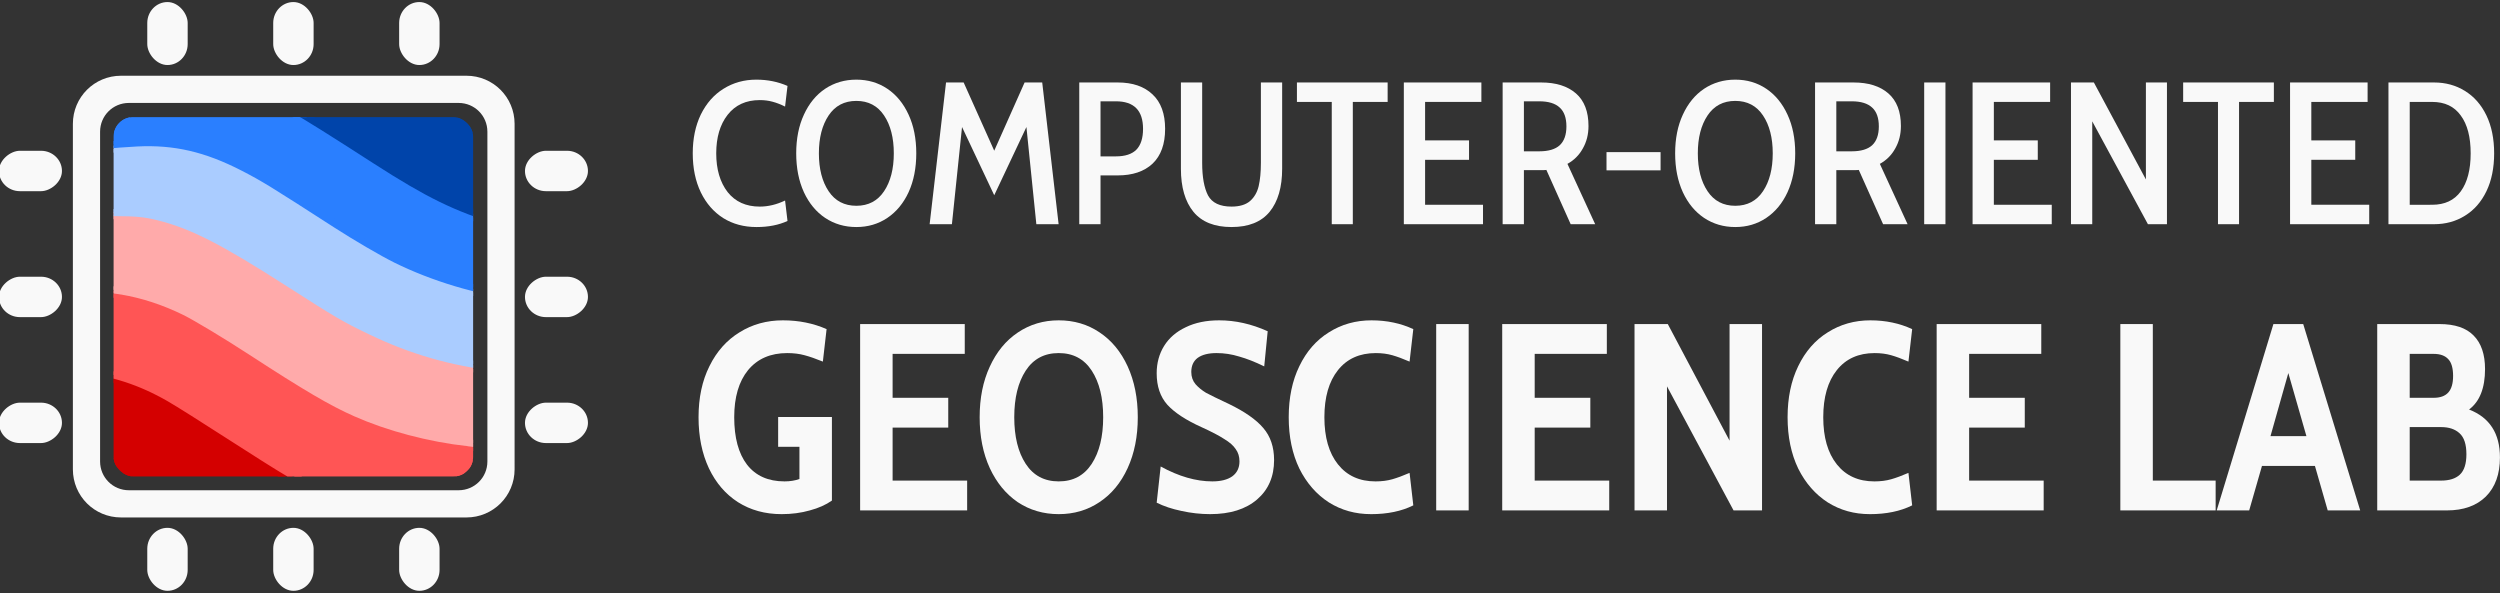 <?xml version="1.0" encoding="UTF-8" standalone="no"?>
<svg xmlns:dc="http://purl.org/dc/elements/1.1/" xmlns:cc="http://creativecommons.org/ns#" xmlns:rdf="http://www.w3.org/1999/02/22-rdf-syntax-ns#" xmlns:svg="http://www.w3.org/2000/svg" xmlns="http://www.w3.org/2000/svg" xmlns:sodipodi="http://sodipodi.sourceforge.net/DTD/sodipodi-0.dtd" xmlns:inkscape="http://www.inkscape.org/namespaces/inkscape" width="891.766mm" height="211.667mm" viewBox="0 0 891.766 211.667" version="1.1" id="svg8" inkscape:version="1.0.1 (3bc2e813f5, 2020-09-07)" sodipodi:docname="compgeolab-banner-light.svg" inkscape:export-filename="compgeolab-banner-light.png" inkscape:export-xdpi="36.002281" inkscape:export-ydpi="36.002281">
  <rect x="0" y="0" width="891.766" height="211.667" fill="#333333" stroke="none"/>
  <defs id="defs2">
    <clipPath clipPathUnits="userSpaceOnUse" id="clipPath846">
      <path style="fill:none;fill-opacity:1;fill-rule:nonzero;stroke:#ffffff;stroke-width:0.924;stroke-linecap:round;stroke-miterlimit:4;stroke-dasharray:none" d="m -598.054,-154.244 a 70.113,70.113 0 0 1 -70.113,70.113 70.113,70.113 0 0 1 -70.113,-70.113 70.113,70.113 0 0 1 70.113,-70.113 70.113,70.113 0 0 1 70.113,70.113 z" id="path848" inkscape:connector-curvature="0"/>
    </clipPath>
    <clipPath clipPathUnits="userSpaceOnUse" id="clipPath1107">
      <rect style="fill:none;fill-opacity:1;stroke:#ffff00;stroke-width:0.939" id="rect1109" width="113.859" height="113.859" x="611.328" y="-211.117" ry="7.558" transform="scale(-1,1)"/>
    </clipPath>
    <clipPath clipPathUnits="userSpaceOnUse" id="clipPath1107-75-6">
      <rect style="fill:none;fill-opacity:1;stroke:#ffff00;stroke-width:0.939" id="rect1109-3-2" width="113.859" height="113.859" x="611.328" y="-211.117" ry="7.558" transform="scale(-1,1)"/>
    </clipPath>
    <clipPath clipPathUnits="userSpaceOnUse" id="clipPath919">
      <rect style="fill:none;fill-opacity:1;stroke:#ffff00;stroke-width:0.923" id="rect921" width="111.793" height="112.089" x="98.29" y="612.213" ry="6.103" transform="matrix(0,-1,-1,0,0,0)"/>
    </clipPath>
    <clipPath clipPathUnits="userSpaceOnUse" id="clipPath919-3">
      <rect style="fill:none;fill-opacity:1;stroke:#ffff00;stroke-width:0.923" id="rect921-6" width="111.793" height="112.089" x="98.29" y="612.213" ry="6.103" transform="matrix(0,-1,-1,0,0,0)"/>
    </clipPath>
  </defs>
  <sodipodi:namedview id="base" pagecolor="#202020" bordercolor="#666666" borderopacity="1.0" inkscape:pageopacity="0" inkscape:pageshadow="2" inkscape:zoom="0.37911181" inkscape:cx="938.98231" inkscape:cy="588.97146" inkscape:document-units="mm" inkscape:current-layer="layer1" showgrid="false" inkscape:window-width="3200" inkscape:window-height="1800" inkscape:window-x="0" inkscape:window-y="0" inkscape:window-maximized="0" fit-margin-top="0" fit-margin-left="0" fit-margin-right="0" fit-margin-bottom="0" inkscape:document-rotation="0"/>
  <g inkscape:label="Layer 1" inkscape:groupmode="layer" id="layer1" transform="translate(774,260.077)">
    <g id="g889" transform="matrix(1.11,0,0,1.11,72.468,12.056)">
      <g aria-label="COMPUTER-ORIENTED " style="font-style:normal;font-variant:normal;font-weight:normal;font-stretch:normal;font-size:65.066px;line-height:1.25;font-family:ABeeZee;-inkscape-font-specification:ABeeZee;letter-spacing:0px;word-spacing:0px;fill:#f9f9f9;fill-opacity:1;stroke:none;stroke-width:0.488" id="text826">
        <path d="m -519.469,-172.204 q -6.051,0 -10.671,-2.863 -4.62,-2.928 -7.222,-8.263 -2.603,-5.401 -2.603,-12.558 0,-7.092 2.603,-12.493 2.668,-5.401 7.287,-8.263 4.685,-2.928 10.541,-2.928 5.401,0 10.02,2.017 l -0.781,6.637 q -2.082,-1.041 -4.034,-1.562 -1.887,-0.521 -4.099,-0.521 -6.637,0 -10.346,4.75 -3.644,4.685 -3.644,12.363 0,7.678 3.644,12.428 3.709,4.685 10.346,4.685 4.034,0 8.133,-1.952 l 0.781,6.572 q -4.229,1.952 -9.955,1.952 z" style="font-style:normal;font-variant:normal;font-weight:500;font-stretch:condensed;font-family:'Cabin Condensed';-inkscape-font-specification:'Cabin Condensed,  Medium Condensed';fill:#f9f9f9;fill-opacity:1;stroke-width:0.488" id="path902"/>
        <path d="m -487.391,-172.204 q -5.596,0 -10.02,-2.928 -4.359,-2.928 -6.832,-8.263 -2.473,-5.401 -2.473,-12.493 0,-7.092 2.473,-12.428 2.473,-5.401 6.832,-8.328 4.425,-2.928 10.02,-2.928 5.596,0 9.955,2.928 4.359,2.928 6.832,8.328 2.473,5.335 2.473,12.428 0,7.092 -2.473,12.493 -2.473,5.335 -6.832,8.263 -4.359,2.928 -9.955,2.928 z m 0,-6.832 q 5.791,0 8.914,-4.685 3.123,-4.685 3.123,-12.167 0,-7.483 -3.123,-12.167 -3.123,-4.685 -8.914,-4.685 -5.791,0 -8.914,4.685 -3.123,4.685 -3.123,12.167 0,7.483 3.123,12.167 3.123,4.685 8.914,4.685 z" style="font-style:normal;font-variant:normal;font-weight:500;font-stretch:condensed;font-family:'Cabin Condensed';-inkscape-font-specification:'Cabin Condensed,  Medium Condensed';fill:#f9f9f9;fill-opacity:1;stroke-width:0.488" id="path904"/>
        <path d="m -429.548,-173.115 -3.188,-31.232 -10.346,21.927 -10.346,-21.927 -3.253,31.232 h -7.157 l 5.27,-45.546 h 5.661 l 9.825,21.927 9.76,-21.927 h 5.661 l 5.27,45.546 z" style="font-style:normal;font-variant:normal;font-weight:500;font-stretch:condensed;font-family:'Cabin Condensed';-inkscape-font-specification:'Cabin Condensed,  Medium Condensed';fill:#f9f9f9;fill-opacity:1;stroke-width:0.488" id="path906"/>
        <path d="m -415.754,-218.662 h 12.363 q 7.157,0 11.191,3.839 4.034,3.774 4.034,11.061 0,7.352 -4.034,11.191 -4.034,3.774 -11.191,3.774 h -5.531 v 15.681 h -6.832 z m 11.777,23.749 q 4.425,0 6.572,-2.147 2.147,-2.212 2.147,-6.702 0,-8.849 -8.719,-8.849 h -4.945 v 17.698 z" style="font-style:normal;font-variant:normal;font-weight:500;font-stretch:condensed;font-family:'Cabin Condensed';-inkscape-font-specification:'Cabin Condensed,  Medium Condensed';fill:#f9f9f9;fill-opacity:1;stroke-width:0.488" id="path908"/>
        <path d="m -366.824,-172.204 q -8.198,0 -12.232,-4.88 -4.034,-4.945 -4.034,-13.859 v -27.718 h 6.832 v 25.831 q 0,6.832 1.887,10.476 1.952,3.579 7.548,3.579 3.839,0 5.921,-1.757 2.082,-1.822 2.798,-4.815 0.716,-3.058 0.716,-7.483 v -25.831 h 6.832 v 27.718 q 0,8.914 -4.034,13.859 -4.034,4.88 -12.232,4.88 z" style="font-style:normal;font-variant:normal;font-weight:500;font-stretch:condensed;font-family:'Cabin Condensed';-inkscape-font-specification:'Cabin Condensed,  Medium Condensed';fill:#f9f9f9;fill-opacity:1;stroke-width:0.488" id="path910"/>
        <path d="m -334.616,-212.415 h -11.191 v -6.246 h 29.15 v 6.246 h -11.191 v 39.3 h -6.767 z" style="font-style:normal;font-variant:normal;font-weight:500;font-stretch:condensed;font-family:'Cabin Condensed';-inkscape-font-specification:'Cabin Condensed,  Medium Condensed';fill:#f9f9f9;fill-opacity:1;stroke-width:0.488" id="path912"/>
        <path d="m -311.452,-218.662 h 24.92 v 6.246 h -18.088 v 12.363 h 14.119 v 6.246 h -14.119 v 14.445 h 18.609 v 6.246 h -25.441 z" style="font-style:normal;font-variant:normal;font-weight:500;font-stretch:condensed;font-family:'Cabin Condensed';-inkscape-font-specification:'Cabin Condensed,  Medium Condensed';fill:#f9f9f9;fill-opacity:1;stroke-width:0.488" id="path914"/>
        <path d="m -279.7,-218.662 h 12.363 q 7.157,0 11.191,3.514 4.034,3.514 4.034,10.476 0,4.034 -1.822,7.222 -1.757,3.188 -4.945,4.945 l 8.914,19.39 h -7.873 l -7.808,-17.438 q -0.39,0.065 -1.497,0.065 h -5.726 v 17.373 h -6.832 z m 11.777,22.123 q 4.425,0 6.572,-1.952 2.147,-2.017 2.147,-6.051 0,-4.099 -2.147,-6.051 -2.147,-2.017 -6.572,-2.017 h -4.945 v 16.071 z" style="font-style:normal;font-variant:normal;font-weight:500;font-stretch:condensed;font-family:'Cabin Condensed';-inkscape-font-specification:'Cabin Condensed,  Medium Condensed';fill:#f9f9f9;fill-opacity:1;stroke-width:0.488" id="path916"/>
        <path d="m -246.321,-196.279 h 17.373 v 5.856 h -17.373 z" style="font-style:normal;font-variant:normal;font-weight:500;font-stretch:condensed;font-family:'Cabin Condensed';-inkscape-font-specification:'Cabin Condensed,  Medium Condensed';fill:#f9f9f9;fill-opacity:1;stroke-width:0.488" id="path918"/>
        <path d="m -204.939,-172.204 q -5.596,0 -10.02,-2.928 -4.359,-2.928 -6.832,-8.263 -2.473,-5.401 -2.473,-12.493 0,-7.092 2.473,-12.428 2.473,-5.401 6.832,-8.328 4.425,-2.928 10.02,-2.928 5.596,0 9.955,2.928 4.359,2.928 6.832,8.328 2.473,5.335 2.473,12.428 0,7.092 -2.473,12.493 -2.473,5.335 -6.832,8.263 -4.359,2.928 -9.955,2.928 z m 0,-6.832 q 5.791,0 8.914,-4.685 3.123,-4.685 3.123,-12.167 0,-7.483 -3.123,-12.167 -3.123,-4.685 -8.914,-4.685 -5.791,0 -8.914,4.685 -3.123,4.685 -3.123,12.167 0,7.483 3.123,12.167 3.123,4.685 8.914,4.685 z" style="font-style:normal;font-variant:normal;font-weight:500;font-stretch:condensed;font-family:'Cabin Condensed';-inkscape-font-specification:'Cabin Condensed,  Medium Condensed';fill:#f9f9f9;fill-opacity:1;stroke-width:0.488" id="path920"/>
        <path d="m -179.303,-218.662 h 12.363 q 7.157,0 11.191,3.514 4.034,3.514 4.034,10.476 0,4.034 -1.822,7.222 -1.757,3.188 -4.945,4.945 l 8.914,19.39 h -7.873 l -7.808,-17.438 q -0.39,0.065 -1.497,0.065 h -5.726 v 17.373 h -6.832 z m 11.777,22.123 q 4.425,0 6.572,-1.952 2.147,-2.017 2.147,-6.051 0,-4.099 -2.147,-6.051 -2.147,-2.017 -6.572,-2.017 h -4.945 v 16.071 z" style="font-style:normal;font-variant:normal;font-weight:500;font-stretch:condensed;font-family:'Cabin Condensed';-inkscape-font-specification:'Cabin Condensed,  Medium Condensed';fill:#f9f9f9;fill-opacity:1;stroke-width:0.488" id="path922"/>
        <path d="m -144.232,-218.662 h 6.832 v 45.546 h -6.832 z" style="font-style:normal;font-variant:normal;font-weight:500;font-stretch:condensed;font-family:'Cabin Condensed';-inkscape-font-specification:'Cabin Condensed,  Medium Condensed';fill:#f9f9f9;fill-opacity:1;stroke-width:0.488" id="path924"/>
        <path d="m -128.681,-218.662 h 24.92 v 6.246 h -18.088 v 12.363 h 14.119 v 6.246 h -14.119 v 14.445 h 18.609 v 6.246 h -25.441 z" style="font-style:normal;font-variant:normal;font-weight:500;font-stretch:condensed;font-family:'Cabin Condensed';-inkscape-font-specification:'Cabin Condensed,  Medium Condensed';fill:#f9f9f9;fill-opacity:1;stroke-width:0.488" id="path926"/>
        <path d="m -97.059,-218.662 h 7.352 l 16.722,31.167 v -31.167 h 6.767 v 45.546 h -6.116 l -17.893,-33.054 v 33.054 h -6.832 z" style="font-style:normal;font-variant:normal;font-weight:500;font-stretch:condensed;font-family:'Cabin Condensed';-inkscape-font-specification:'Cabin Condensed,  Medium Condensed';fill:#f9f9f9;fill-opacity:1;stroke-width:0.488" id="path928"/>
        <path d="m -49.821,-212.415 h -11.191 v -6.246 h 29.15 v 6.246 h -11.191 v 39.3 h -6.767 z" style="font-style:normal;font-variant:normal;font-weight:500;font-stretch:condensed;font-family:'Cabin Condensed';-inkscape-font-specification:'Cabin Condensed,  Medium Condensed';fill:#f9f9f9;fill-opacity:1;stroke-width:0.488" id="path930"/>
        <path d="m -26.658,-218.662 h 24.92 v 6.246 H -19.826 v 12.363 h 14.119 v 6.246 H -19.826 v 14.445 h 18.609 v 6.246 h -25.441 z" style="font-style:normal;font-variant:normal;font-weight:500;font-stretch:condensed;font-family:'Cabin Condensed';-inkscape-font-specification:'Cabin Condensed,  Medium Condensed';fill:#f9f9f9;fill-opacity:1;stroke-width:0.488" id="path932"/>
        <path d="M 4.965,-218.662 H 19.604 q 5.596,0 9.955,2.733 4.425,2.733 6.897,7.873 2.473,5.14 2.473,12.167 0,7.027 -2.473,12.167 -2.473,5.14 -6.897,7.873 -4.359,2.733 -9.955,2.733 H 4.965 Z m 14.054,39.3 q 6.051,0 9.174,-4.294 3.188,-4.359 3.188,-12.232 0,-7.873 -3.188,-12.167 -3.123,-4.359 -9.174,-4.359 h -7.222 v 33.054 z" style="font-style:normal;font-variant:normal;font-weight:500;font-stretch:condensed;font-family:'Cabin Condensed';-inkscape-font-specification:'Cabin Condensed,  Medium Condensed';fill:#f9f9f9;fill-opacity:1;stroke-width:0.488" id="path934"/>
      </g>
      <g aria-label="GEOSCIENCE LAB" style="font-style:normal;font-variant:normal;font-weight:normal;font-stretch:normal;font-size:85.547px;line-height:1.25;font-family:ABeeZee;-inkscape-font-specification:ABeeZee;letter-spacing:0px;word-spacing:0px;fill:#f9f9f9;fill-opacity:1;stroke:none;stroke-width:0.642" id="text832">
        <path d="m -511.411,-79.945 q -7.956,0 -14.03,-3.85 -5.988,-3.85 -9.325,-10.864 -3.336,-7.1 -3.336,-16.425 0,-9.41 3.507,-16.425 3.507,-7.1 9.667,-10.864 6.159,-3.85 13.944,-3.85 7.614,0 14.03,2.823 l -1.198,10.437 q -3.336,-1.369 -5.903,-2.053 -2.481,-0.684 -5.561,-0.684 -8.041,0 -12.575,5.475 -4.448,5.475 -4.448,15.142 0,9.838 4.106,15.227 4.192,5.389 12.062,5.389 2.652,0 4.791,-0.77 v -10.351 h -6.844 v -9.581 h 17.28 v 26.862 q -2.909,2.053 -7.1,3.165 -4.192,1.198 -9.068,1.198 z" style="font-style:normal;font-variant:normal;font-weight:bold;font-stretch:condensed;font-family:'Cabin Condensed';-inkscape-font-specification:'Cabin Condensed,  Bold Condensed';fill:#f9f9f9;fill-opacity:1;stroke-width:0.642" id="path937"/>
        <path d="m -486.175,-141.025 h 33.62 v 9.581 h -23.183 v 14.115 h 17.879 v 9.581 h -17.879 v 17.024 h 23.953 v 9.581 h -34.39 z" style="font-style:normal;font-variant:normal;font-weight:bold;font-stretch:condensed;font-family:'Cabin Condensed';-inkscape-font-specification:'Cabin Condensed,  Bold Condensed';fill:#f9f9f9;fill-opacity:1;stroke-width:0.642" id="path939"/>
        <path d="m -422.357,-79.945 q -7.357,0 -13.174,-3.85 -5.732,-3.935 -8.982,-10.95 -3.251,-7.1 -3.251,-16.339 0,-9.239 3.251,-16.254 3.251,-7.1 8.982,-10.95 5.817,-3.935 13.174,-3.935 7.357,0 13.089,3.85 5.817,3.85 9.068,10.95 3.251,7.1 3.251,16.339 0,9.239 -3.251,16.339 -3.251,7.1 -9.068,10.95 -5.732,3.85 -13.089,3.85 z m 0,-10.522 q 6.929,0 10.608,-5.646 3.679,-5.646 3.679,-14.971 0,-9.325 -3.679,-14.971 -3.679,-5.646 -10.608,-5.646 -6.929,0 -10.608,5.646 -3.679,5.646 -3.679,14.971 0,9.325 3.679,14.971 3.679,5.646 10.608,5.646 z" style="font-style:normal;font-variant:normal;font-weight:bold;font-stretch:condensed;font-family:'Cabin Condensed';-inkscape-font-specification:'Cabin Condensed,  Bold Condensed';fill:#f9f9f9;fill-opacity:1;stroke-width:0.642" id="path941"/>
        <path d="m -373.681,-79.945 q -4.62,0 -9.239,-1.027 -4.534,-0.941 -7.956,-2.652 l 1.283,-11.634 q 8.726,4.791 16.596,4.791 4.106,0 6.416,-1.625 2.31,-1.711 2.31,-4.791 0,-2.31 -1.198,-3.935 -1.112,-1.711 -3.679,-3.251 -2.481,-1.625 -7.186,-3.764 -7.614,-3.422 -11.121,-7.271 -3.422,-3.85 -3.422,-10.095 0,-4.962 2.395,-8.811 2.395,-3.85 6.929,-5.988 4.534,-2.224 10.779,-2.224 7.785,0 15.57,3.507 l -1.112,11.292 q -4.363,-2.139 -8.041,-3.165 -3.593,-1.112 -7.271,-1.112 -3.935,0 -6.074,1.54 -2.053,1.54 -2.053,4.534 0,2.31 1.369,3.935 1.369,1.54 3.336,2.737 2.053,1.112 7.357,3.593 7.614,3.679 11.036,7.699 3.507,4.021 3.507,10.351 0,7.956 -5.475,12.661 -5.475,4.705 -15.056,4.705 z" style="font-style:normal;font-variant:normal;font-weight:bold;font-stretch:condensed;font-family:'Cabin Condensed';-inkscape-font-specification:'Cabin Condensed,  Bold Condensed';fill:#f9f9f9;fill-opacity:1;stroke-width:0.642" id="path943"/>
        <path d="m -322.011,-79.945 q -7.528,0 -13.516,-3.764 -5.988,-3.85 -9.496,-10.864 -3.422,-7.1 -3.422,-16.511 0,-9.41 3.422,-16.425 3.422,-7.1 9.496,-10.864 6.074,-3.85 13.687,-3.85 7.357,0 13.431,2.823 l -1.198,10.437 q -3.165,-1.369 -5.561,-2.053 -2.395,-0.684 -5.304,-0.684 -7.785,0 -12.148,5.475 -4.363,5.475 -4.363,15.142 0,9.667 4.363,15.142 4.363,5.475 12.062,5.475 2.994,0 5.389,-0.684 2.395,-0.684 5.561,-2.053 l 1.198,10.437 q -5.646,2.823 -13.602,2.823 z" style="font-style:normal;font-variant:normal;font-weight:bold;font-stretch:condensed;font-family:'Cabin Condensed';-inkscape-font-specification:'Cabin Condensed,  Bold Condensed';fill:#f9f9f9;fill-opacity:1;stroke-width:0.642" id="path945"/>
        <path d="m -301.052,-141.025 h 10.437 v 59.883 h -10.437 z" style="font-style:normal;font-variant:normal;font-weight:bold;font-stretch:condensed;font-family:'Cabin Condensed';-inkscape-font-specification:'Cabin Condensed,  Bold Condensed';fill:#f9f9f9;fill-opacity:1;stroke-width:0.642" id="path947"/>
        <path d="m -279.837,-141.025 h 33.62 v 9.581 h -23.183 v 14.115 h 17.879 v 9.581 h -17.879 v 17.024 h 23.953 v 9.581 h -34.39 z" style="font-style:normal;font-variant:normal;font-weight:bold;font-stretch:condensed;font-family:'Cabin Condensed';-inkscape-font-specification:'Cabin Condensed,  Bold Condensed';fill:#f9f9f9;fill-opacity:1;stroke-width:0.642" id="path949"/>
        <path d="m -237.32,-141.025 h 10.693 l 19.847,37.469 v -37.469 h 10.437 v 59.883 h -9.154 l -21.387,-39.865 v 39.865 h -10.437 z" style="font-style:normal;font-variant:normal;font-weight:bold;font-stretch:condensed;font-family:'Cabin Condensed';-inkscape-font-specification:'Cabin Condensed,  Bold Condensed';fill:#f9f9f9;fill-opacity:1;stroke-width:0.642" id="path951"/>
        <path d="m -161.697,-79.945 q -7.528,0 -13.516,-3.764 -5.988,-3.85 -9.496,-10.864 -3.422,-7.1 -3.422,-16.511 0,-9.41 3.422,-16.425 3.422,-7.1 9.496,-10.864 6.074,-3.85 13.687,-3.85 7.357,0 13.431,2.823 l -1.198,10.437 q -3.165,-1.369 -5.561,-2.053 -2.395,-0.684 -5.304,-0.684 -7.785,0 -12.148,5.475 -4.363,5.475 -4.363,15.142 0,9.667 4.363,15.142 4.363,5.475 12.062,5.475 2.994,0 5.389,-0.684 2.395,-0.684 5.561,-2.053 l 1.198,10.437 q -5.646,2.823 -13.602,2.823 z" style="font-style:normal;font-variant:normal;font-weight:bold;font-stretch:condensed;font-family:'Cabin Condensed';-inkscape-font-specification:'Cabin Condensed,  Bold Condensed';fill:#f9f9f9;fill-opacity:1;stroke-width:0.642" id="path953"/>
        <path d="m -140.225,-141.025 h 33.62 v 9.581 h -23.183 v 14.115 h 17.879 v 9.581 h -17.879 v 17.024 h 23.953 v 9.581 h -34.39 z" style="font-style:normal;font-variant:normal;font-weight:bold;font-stretch:condensed;font-family:'Cabin Condensed';-inkscape-font-specification:'Cabin Condensed,  Bold Condensed';fill:#f9f9f9;fill-opacity:1;stroke-width:0.642" id="path955"/>
        <path d="m -81.198,-141.025 h 10.437 v 50.301 h 20.189 v 9.581 h -30.626 z" style="font-style:normal;font-variant:normal;font-weight:bold;font-stretch:condensed;font-family:'Cabin Condensed';-inkscape-font-specification:'Cabin Condensed,  Bold Condensed';fill:#f9f9f9;fill-opacity:1;stroke-width:0.642" id="path957"/>
        <path d="m -18.663,-95.429 h -17.024 l -4.106,14.286 h -10.437 l 18.221,-59.883 h 9.581 l 18.307,59.883 h -10.437 z m -2.737,-9.581 -5.817,-20.275 -5.732,20.275 z" style="font-style:normal;font-variant:normal;font-weight:bold;font-stretch:condensed;font-family:'Cabin Condensed';-inkscape-font-specification:'Cabin Condensed,  Bold Condensed';fill:#f9f9f9;fill-opacity:1;stroke-width:0.642" id="path959"/>
        <path d="m 30.868,-113.565 q 9.923,3.85 9.923,15.398 0,8.041 -4.534,12.575 -4.534,4.448 -12.49,4.448 H 1.355 v -59.883 H 21.373 q 7.357,0 10.95,3.679 3.679,3.679 3.679,10.779 0,9.153 -5.133,13.003 z m -19.077,-3.764 h 7.699 q 3.165,0 4.705,-1.711 1.54,-1.711 1.54,-5.304 0,-3.764 -1.54,-5.389 -1.54,-1.711 -4.705,-1.711 H 11.791 Z m 10.095,26.605 q 3.935,0 5.988,-1.882 2.139,-1.968 2.139,-6.587 0,-4.791 -2.224,-6.758 -2.139,-1.968 -5.903,-1.968 H 11.791 v 17.195 z" style="font-style:normal;font-variant:normal;font-weight:bold;font-stretch:condensed;font-family:'Cabin Condensed';-inkscape-font-specification:'Cabin Condensed,  Bold Condensed';fill:#f9f9f9;fill-opacity:1;stroke-width:0.642" id="path961"/>
      </g>
    </g>
    <flowRoot xml:space="preserve" id="flowRoot869" style="font-style:normal;font-variant:normal;font-weight:normal;font-stretch:normal;font-size:133.333px;line-height:1.25;font-family:ABeeZee;-inkscape-font-specification:ABeeZee;letter-spacing:0px;word-spacing:0px;fill:#000000;fill-opacity:1;stroke:none" transform="matrix(0.265,0,0,0.265,-774,-260.077)"><flowRegion id="flowRegion871"><rect id="rect873" width="24.244" height="1090.965" x="5563.92" y="1806.112"/></flowRegion><flowPara id="flowPara875"/></flowRoot>
    <g id="g1285" transform="matrix(0.808,0,0,0.808,-86.687,-246.353)">
      <g clip-path="url(#clipPath919-3)" id="g839-2-8-3-5" transform="matrix(1.416,0,0,1.419,225.125,332.82)">
        <path style="fill:#d40000;fill-opacity:1;fill-rule:nonzero;stroke:#d40000;stroke-width:2.203;stroke-linecap:round;stroke-miterlimit:4;stroke-dasharray:none" d="m -678.24,-78.208 c -12.225,-1.78 -24.591,-6.697 -34.574,-13.746 -6.108,-4.314 -14.554,-13.128 -18.989,-19.817 -3.683,-5.556 -7.936,-14.121 -8.834,-17.794 -0.367,-1.5 -0.287,-1.584 1.274,-1.339 0.916,0.144 3.501,0.403 5.745,0.575 4.702,0.362 12.304,2.361 17.775,4.675 5.627,2.38 14.55,7.663 27.1,16.045 13.323,8.898 21.678,13.787 29.328,17.159 6.3,2.777 14.921,5.727 20.21,6.915 l 3.497,0.785 -4.662,1.798 c -11.994,4.625 -26.34,6.422 -37.87,4.743 z" id="path971-7-7-5-3" inkscape:connector-curvature="0"/>
        <path style="fill:#ff5555;fill-opacity:1;fill-rule:nonzero;stroke:#ff5555;stroke-width:2.203;stroke-linecap:round;stroke-miterlimit:4;stroke-dasharray:none" d="m -639.788,-87.148 c -10.655,-2.791 -20.932,-6.993 -30.282,-12.379 -2.577,-1.485 -10.849,-6.68 -18.382,-11.545 -7.533,-4.865 -15.81,-10.061 -18.395,-11.546 -9.072,-5.215 -17.878,-8.065 -28.776,-9.313 l -6.083,-0.697 -1.041,-4.079 c -1.319,-5.169 -2.557,-16.525 -1.874,-17.193 0.281,-0.275 3.265,-0.803 6.631,-1.173 13.016,-1.431 25.783,1.375 38.983,8.567 2.689,1.465 10.032,6.082 16.318,10.261 19.328,12.847 28.508,17.968 39.695,22.145 9.793,3.657 24.663,6.821 32.05,6.821 1.605,0 2.918,0.215 2.918,0.478 0,0.967 -9.749,10.469 -13.987,13.633 -4.482,3.345 -11.18,7.473 -12.045,7.422 -0.267,-0.016 -2.845,-0.647 -5.73,-1.403 z" id="path973-0-9-6-5" inkscape:connector-curvature="0"/>
        <path style="fill:#ffaaaa;fill-opacity:1;fill-rule:nonzero;stroke:#ffaaaa;stroke-width:2.203;stroke-linecap:round;stroke-miterlimit:4;stroke-dasharray:none" d="m -613.801,-108.776 c -12.218,-1.401 -24.75,-4.703 -34.999,-9.222 -7.521,-3.316 -15.572,-8.031 -32.593,-19.089 -7.889,-5.125 -17.228,-10.732 -20.754,-12.46 -12.936,-6.339 -26.455,-8.609 -38.59,-6.48 l -4.205,0.738 0.29,-3.529 c 0.554,-6.736 0.835,-8.634 2.023,-13.694 l 1.194,-5.086 3.908,-0.731 c 6.102,-1.141 14.497,-1.425 20.099,-0.678 12.719,1.696 23.407,6.511 43.526,19.609 7.201,4.688 15.553,9.971 18.56,11.741 16.684,9.818 33.886,15.415 52.694,17.145 l 7.36,0.677 -1.111,2.818 c -1.8,4.566 -5.163,11.005 -7.951,15.222 -1.43,2.163 -2.645,3.899 -2.701,3.857 -0.056,-0.042 -3.093,-0.419 -6.751,-0.839 z" id="path975-9-2-2-6" inkscape:connector-curvature="0"/>
        <path style="fill:#aaccff;fill-opacity:1;fill-rule:nonzero;stroke:#aaccff;stroke-width:2.203;stroke-linecap:round;stroke-miterlimit:4;stroke-dasharray:none" d="m -604.528,-132.087 c -14.449,-1.707 -26.889,-5.279 -39.558,-11.36 -8.313,-3.99 -10.341,-5.173 -25.572,-14.923 -20.633,-13.208 -30.209,-18.078 -40.659,-20.68 -4.167,-1.038 -6.956,-1.309 -13.684,-1.332 -4.648,-0.016 -10.221,0.189 -12.385,0.454 -2.962,0.364 -4.552,0.978 -4.552,0.446 0,-1.144 5.74,-12.295 8.08,-15.939 2.509,-3.907 3.129,-4.166 12.431,-5.178 4.721,-0.514 7.649,-0.511 12.297,0.012 13.964,1.571 22.576,5.449 44.741,20.147 6.892,4.57 15.308,9.925 18.703,11.9 14.906,8.671 32.204,14.24 48.465,15.602 l 4.517,0.378 v 3.39 c 0,2.793 -1.2,10.094 -2.743,16.689 -0.358,1.53 -0.441,1.533 -10.079,0.394 z" id="path977-3-0-9-2" inkscape:connector-curvature="0" sodipodi:nodetypes="ccsscsscscscscsccc"/>
        <path style="fill:#2a7fff;fill-opacity:1;fill-rule:nonzero;stroke:#2a7fff;stroke-width:2.203;stroke-linecap:round;stroke-miterlimit:4;stroke-dasharray:none" d="m -598.7,-154.543 c -11.982,-1.356 -26.074,-5.579 -37.591,-11.266 -4.167,-2.058 -12.559,-6.95 -18.65,-10.871 -19.676,-12.67 -22.63,-14.479 -28.882,-17.693 -11.648,-5.987 -21.487,-8.262 -33.187,-7.673 -3.686,0.186 -7.864,0.515 -9.283,0.733 l -2.581,0.395 1.28,-1.798 c 2.325,-3.264 9.821,-10.304 14.739,-13.841 l 4.84,-3.481 7.887,0.04 c 9.041,0.046 14.802,1.203 23.201,4.661 6.741,2.775 11.944,5.812 26.939,15.722 21.527,14.228 31.813,19.447 46.041,23.363 4.007,1.103 7.941,2.197 8.742,2.431 1.218,0.356 1.578,0.998 2.191,3.911 0.404,1.917 0.902,6.304 1.107,9.749 l 0.373,6.264 -1.399,-0.076 c -0.769,-0.042 -3.366,-0.298 -5.77,-0.57 z" id="path979-6-2-1-9" inkscape:connector-curvature="0"/>
        <path style="fill:#0044aa;fill-opacity:1;fill-rule:nonzero;stroke:#0044aa;stroke-width:2.203;stroke-linecap:round;stroke-miterlimit:4;stroke-dasharray:none" d="m -603.945,-177.71 c -13.525,-4.054 -22.246,-8.31 -38.756,-18.918 -26.597,-17.088 -29.547,-18.74 -39.048,-21.877 -5.4,-1.783 -12.879,-2.947 -19.524,-3.039 l -7.301,-0.224 7.761,-1.841 c 6.409,-1.521 13.942,-5.334 20.173,-6.344 6.867,-1.114 18.406,-1.097 25.392,0.035 23.309,3.78 44.459,19.39 55.231,40.766 2.571,5.101 6.53,12.283 6.53,13.434 0,0.919 -2.749,0.319 -10.458,-1.992 z" id="path981-0-3-2-1" inkscape:connector-curvature="0" sodipodi:nodetypes="sscscssscss"/>
      </g>
      <g id="g1245">
        <g id="g1213" style="fill:#f9f9f9;fill-opacity:1">
          <path id="rect852-1-5-7" style="fill:#f9f9f9;fill-opacity:1;stroke:none;stroke-width:1.607" d="m -797.215,16.452 c -11.77,0 -21.245,9.475 -21.245,21.245 V 190.207 c 0,11.77 9.475,21.245 21.245,21.245 h 152.51 c 11.77,0 21.245,-9.475 21.245,-21.245 V 37.697 c 0,-11.77 -9.475,-21.245 -21.245,-21.245 z m 3.461,12.009 h 145.588 c 7.034,0 12.697,5.663 12.697,12.697 v 145.588 c 0,7.034 -5.662,12.697 -12.697,12.697 h -145.588 c -7.034,0 -12.697,-5.663 -12.697,-12.697 V 41.158 c 0,-7.034 5.663,-12.697 12.697,-12.697 z"/>
          <g id="g1210" transform="translate(-75.901,244.029)" style="fill:#f9f9f9;fill-opacity:1">
            <a id="a1323-7-7-7-27" transform="matrix(0.901,0,0,0.933,-10.896,-22.216)" style="fill:#f9f9f9;fill-opacity:1;stroke:none">
              <rect style="fill:#f9f9f9;fill-opacity:1;stroke:none;stroke-width:0.2" id="rect852-5-7-5-0-5-09" width="19.8" height="29.8" x="-713.9" y="-254.977" ry="9.9"/>
            </a>
            <a id="a1323-7-7-35-3" transform="matrix(0.901,0,0,0.933,44.702,-22.216)" style="fill:#f9f9f9;fill-opacity:1;stroke:none">
              <rect style="fill:#f9f9f9;fill-opacity:1;stroke:none;stroke-width:0.2" id="rect852-5-7-5-0-62-6" width="19.8" height="29.8" x="-713.9" y="-254.977" ry="9.9"/>
            </a>
            <a id="a1323-7-7-7-8" transform="matrix(0.901,0,0,0.933,-66.495,-22.216)" style="fill:#f9f9f9;fill-opacity:1;stroke:none">
              <rect style="fill:#f9f9f9;fill-opacity:1;stroke:none;stroke-width:0.2" id="rect852-5-7-5-0-5-9-0" width="19.8" height="29.8" x="-713.9" y="-254.977" ry="9.9"/>
            </a>
          </g>
          <g id="g1210-0" transform="translate(-75.901,476.148)" style="fill:#f9f9f9;fill-opacity:1">
            <a id="a1323-7-7-7-6" transform="matrix(0.901,0,0,0.933,-10.896,-22.216)" style="fill:#f9f9f9;fill-opacity:1;stroke:none">
              <rect style="fill:#f9f9f9;fill-opacity:1;stroke:none;stroke-width:0.2" id="rect852-5-7-5-0-5-1" width="19.8" height="29.8" x="-713.9" y="-254.977" ry="9.9"/>
            </a>
            <a id="a1323-7-7-35-5" transform="matrix(0.901,0,0,0.933,44.702,-22.216)" style="fill:#f9f9f9;fill-opacity:1;stroke:none">
              <rect style="fill:#f9f9f9;fill-opacity:1;stroke:none;stroke-width:0.2" id="rect852-5-7-5-0-62-5" width="19.8" height="29.8" x="-713.9" y="-254.977" ry="9.9"/>
            </a>
            <a id="a1323-7-7-7-8-4" transform="matrix(0.901,0,0,0.933,-66.495,-22.216)" style="fill:#f9f9f9;fill-opacity:1;stroke:none">
              <rect style="fill:#f9f9f9;fill-opacity:1;stroke:none;stroke-width:0.2" id="rect852-5-7-5-0-5-9-7" width="19.8" height="29.8" x="-713.9" y="-254.977" ry="9.9"/>
            </a>
          </g>
          <g id="g1210-6" transform="rotate(-90,-444.935,-86.171)" style="fill:#f9f9f9;fill-opacity:1">
            <a id="a1323-7-7-7-5" transform="matrix(0.901,0,0,0.933,-10.896,-22.216)" style="fill:#f9f9f9;fill-opacity:1;stroke:none">
              <rect style="fill:#f9f9f9;fill-opacity:1;stroke:none;stroke-width:0.2" id="rect852-5-7-5-0-5-6" width="19.8" height="29.8" x="-713.9" y="-254.977" ry="9.9"/>
            </a>
            <a id="a1323-7-7-35-9-6" transform="matrix(0.901,0,0,0.933,44.702,-22.216)" style="fill:#f9f9f9;fill-opacity:1;stroke:none">
              <rect style="fill:#f9f9f9;fill-opacity:1;stroke:none;stroke-width:0.2" id="rect852-5-7-5-0-62-3-2" width="19.8" height="29.8" x="-713.9" y="-254.977" ry="9.9"/>
            </a>
            <a id="a1323-7-7-7-8-7" transform="matrix(0.901,0,0,0.933,-66.495,-22.216)" style="fill:#f9f9f9;fill-opacity:1;stroke:none">
              <rect style="fill:#f9f9f9;fill-opacity:1;stroke:none;stroke-width:0.2" id="rect852-5-7-5-0-5-9-4" width="19.8" height="29.8" x="-713.9" y="-254.977" ry="9.9"/>
            </a>
          </g>
          <g id="g1210-5" transform="rotate(-90,-561.041,29.935)" style="fill:#f9f9f9;fill-opacity:1">
            <a id="a1323-7-7-7-2" transform="matrix(0.901,0,0,0.933,-10.896,-22.216)" style="fill:#f9f9f9;fill-opacity:1;stroke:none">
              <rect style="fill:#f9f9f9;fill-opacity:1;stroke:none;stroke-width:0.2" id="rect852-5-7-5-0-5-5" width="19.8" height="29.8" x="-713.9" y="-254.977" ry="9.9"/>
            </a>
            <a id="a1323-7-7-35-4" transform="matrix(0.901,0,0,0.933,44.702,-22.216)" style="fill:#f9f9f9;fill-opacity:1;stroke:none">
              <rect style="fill:#f9f9f9;fill-opacity:1;stroke:none;stroke-width:0.2" id="rect852-5-7-5-0-62-7" width="19.8" height="29.8" x="-713.9" y="-254.977" ry="9.9"/>
            </a>
            <a id="a1323-7-7-7-8-44" transform="matrix(0.901,0,0,0.933,-66.495,-22.216)" style="fill:#f9f9f9;fill-opacity:1;stroke:none">
              <rect style="fill:#f9f9f9;fill-opacity:1;stroke:none;stroke-width:0.2" id="rect852-5-7-5-0-5-9-3" width="19.8" height="29.8" x="-713.9" y="-254.977" ry="9.9"/>
            </a>
          </g>
        </g>
      </g>
    </g>
  </g>
</svg>